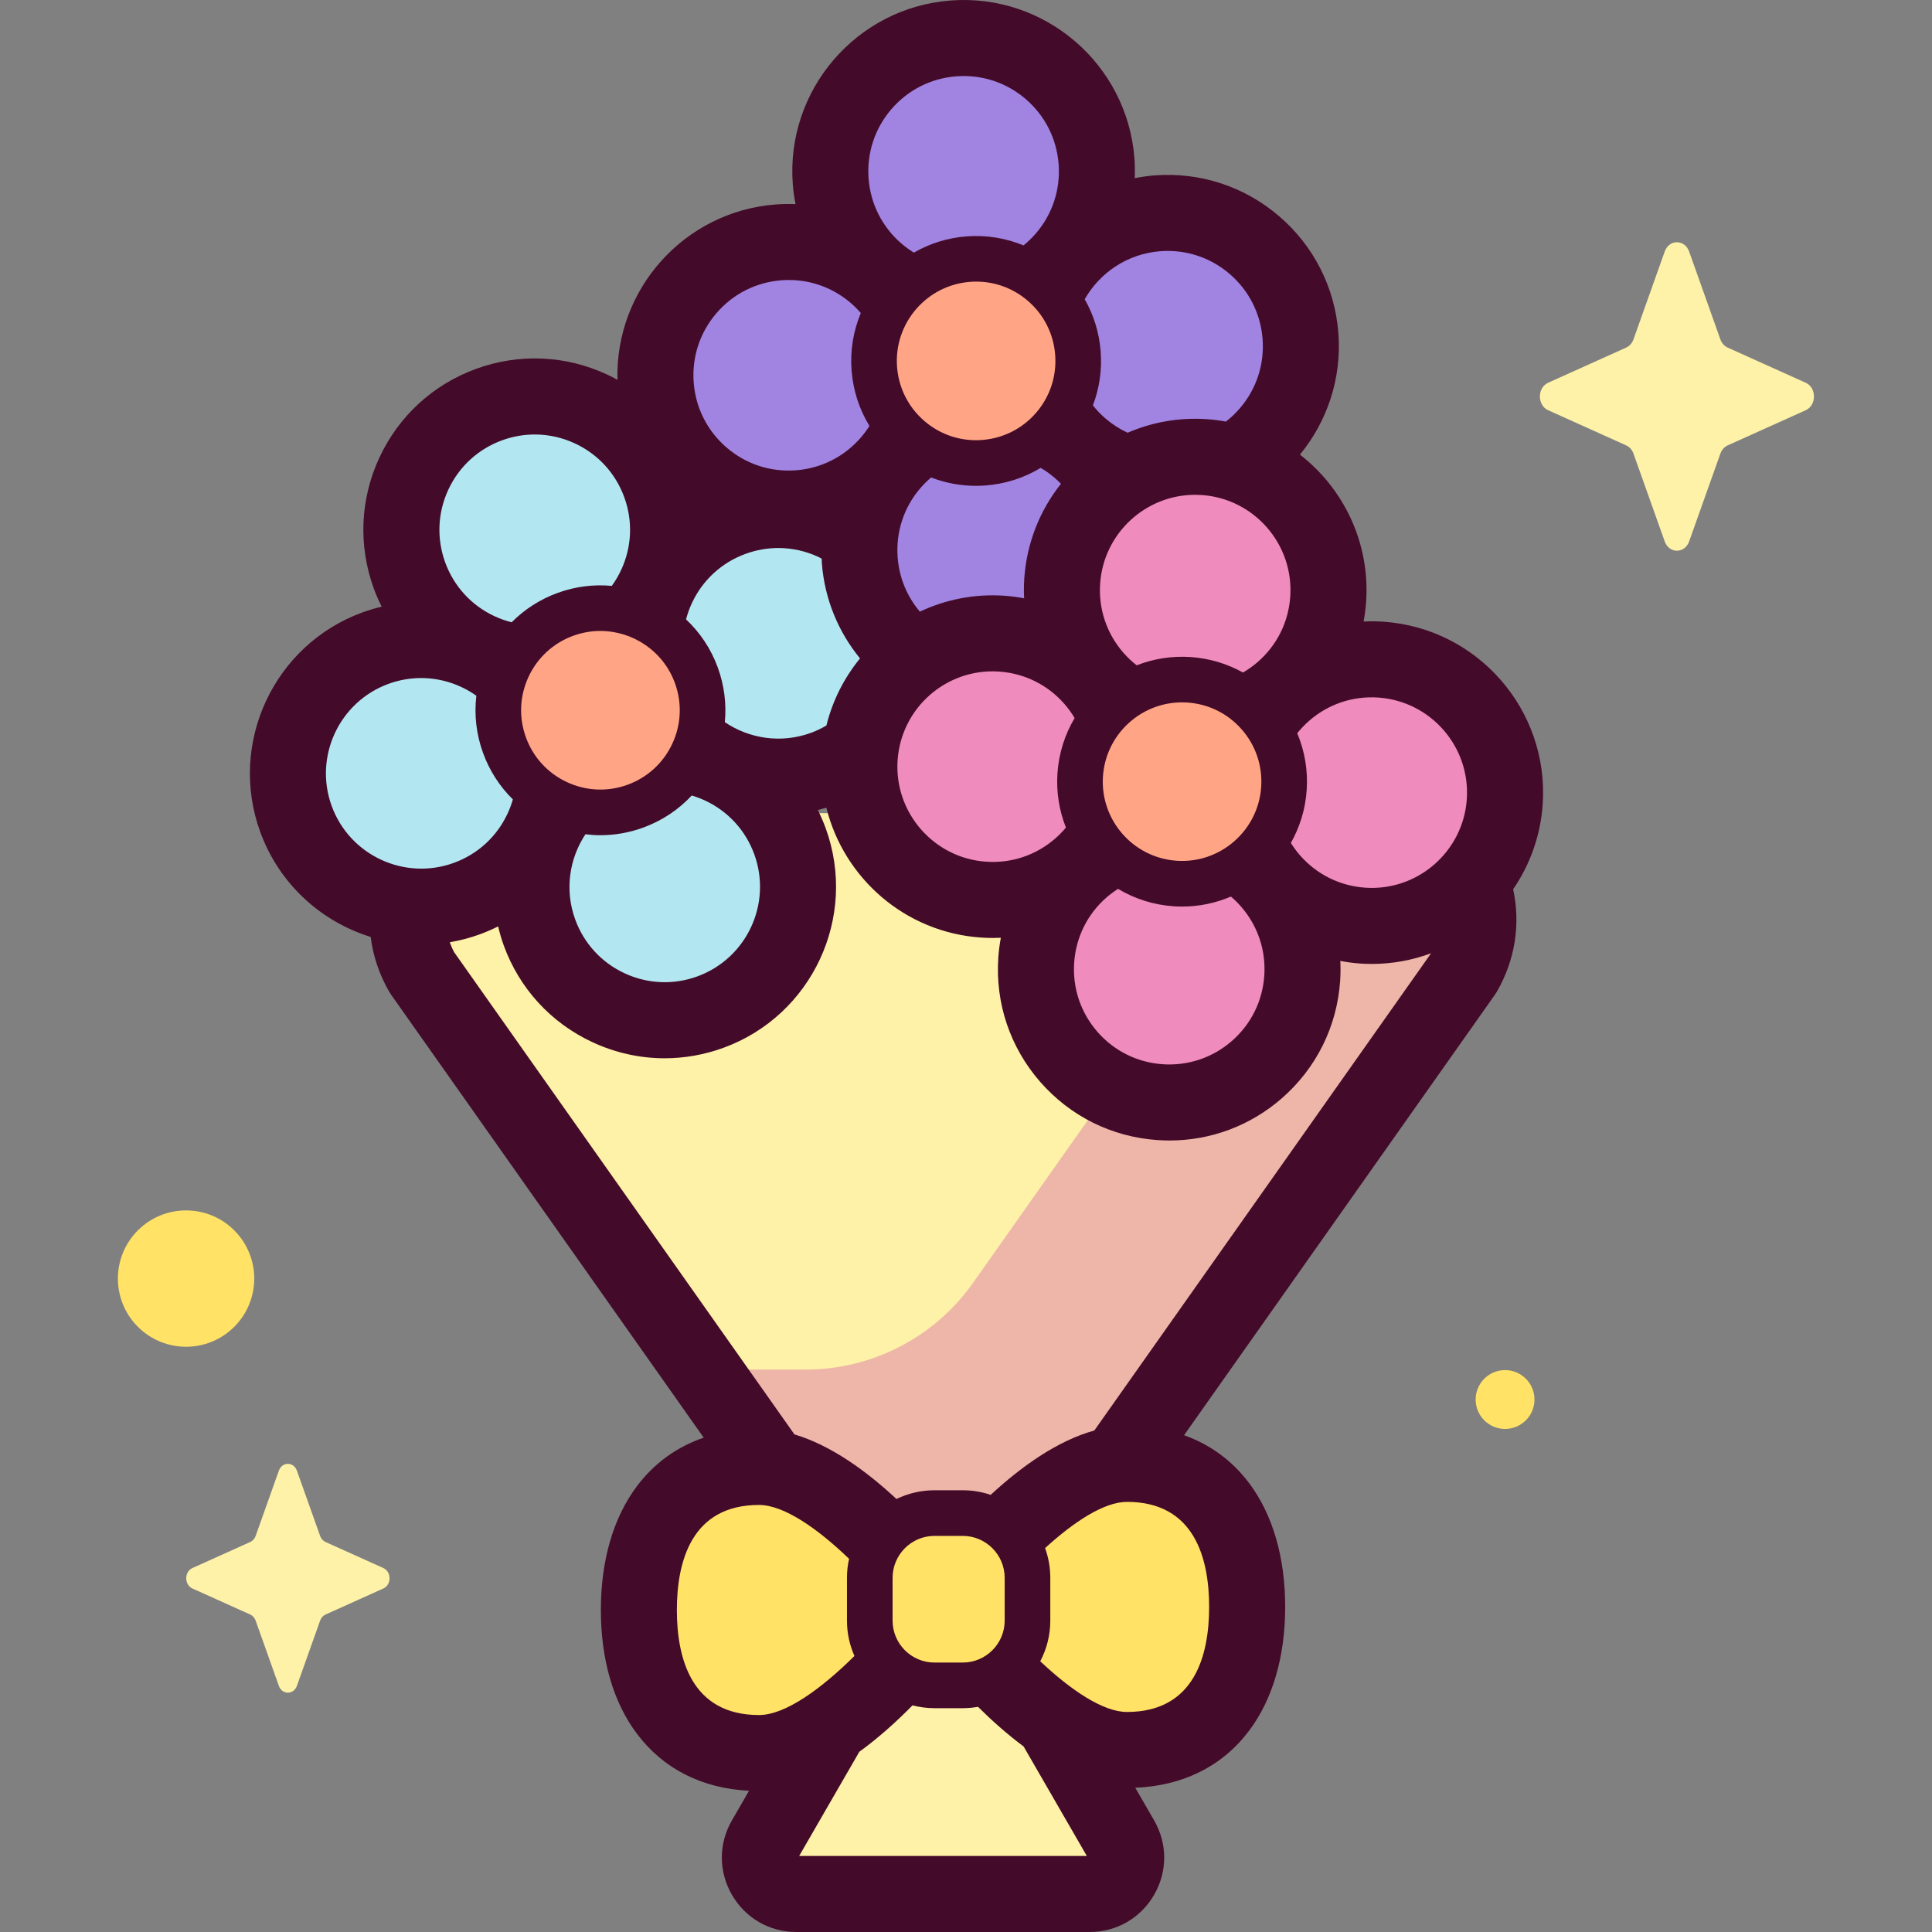 <svg id="Capa_1" enable-background="new 0 0 512 512" height="512" viewBox="0 0 512 512" width="512" xmlns="http://www.w3.org/2000/svg"><rect x="0" y="0" width="512" height="512" fill="#808080" stroke="none"/><g><g><path d="m282.17 407.674 105.794-149.919c10.846-18.786-2.712-42.269-24.404-42.269h-227.311c-21.692 0-35.25 23.483-24.404 42.269l105.795 149.919z" fill="#fef2a8"/><path d="m363.561 215.486h-59.465c16.644 0 27.047 18.018 18.725 32.432l-64.956 92.048c-10.17 14.412-26.71 22.984-44.349 22.984h-20.716l24.839 44.724h64.531l105.794-149.92c10.847-18.786-2.711-42.268-24.403-42.268z" fill="#eeb6a8"/><path d="m238.869 424.795-36.185 62.674c-3.71 6.425.927 14.457 8.347 14.457h77.747c7.419 0 12.057-8.032 8.347-14.457l-36.185-62.674z" fill="#fef2a8"/><path d="m249.905 426.664s-26.493 37.912-48.751 37.912-31.851-16.974-31.851-37.912 9.593-37.912 31.851-37.912c22.257-.001 48.751 37.912 48.751 37.912z" fill="#ffe266"/><path d="m249.905 425.848s26.493-37.912 48.751-37.912c22.257 0 31.851 16.974 31.851 37.912s-9.593 37.912-31.851 37.912-48.751-37.912-48.751-37.912z" fill="#ffe266"/><path d="m255.133 446.639h-7.471c-9.478 0-17.161-7.683-17.161-17.161v-11.335c0-9.478 7.683-17.161 17.161-17.161h7.471c9.478 0 17.161 7.683 17.161 17.161v11.335c0 9.477-7.683 17.161-17.161 17.161z" fill="#ffe266"/><g fill="#b2e7f1"><ellipse cx="141.71" cy="140.408" rx="35.325" ry="35.326" transform="matrix(.358 -.934 .934 .358 -40.162 222.375)"/><ellipse cx="176.162" cy="235.029" rx="35.326" ry="35.325" transform="matrix(.812 -.584 .584 .812 -104.137 147.255)"/><ellipse cx="206.246" cy="170.493" rx="35.325" ry="35.325" transform="matrix(1 -.022 .022 1 -3.659 4.526)"/><ellipse cx="111.625" cy="204.944" rx="35.326" ry="35.325" transform="matrix(.896 -.444 .444 .896 -79.388 70.868)"/></g><ellipse cx="159.12" cy="188.223" fill="#ffa585" rx="27.057" ry="27.057" transform="matrix(.181 -.983 .983 .181 -54.843 310.562)"/><ellipse cx="309.417" cy="91.752" fill="#a183e2" rx="35.325" ry="35.326" transform="matrix(.993 -.119 .119 .993 -8.71 37.413)"/><ellipse cx="209.014" cy="99.455" fill="#a183e2" rx="35.326" ry="35.325" transform="matrix(.651 -.759 .759 .651 -2.541 193.384)"/><ellipse cx="263.067" cy="145.805" fill="#a183e2" rx="35.325" ry="35.325" transform="matrix(.017 -1 1 .017 112.892 406.402)"/><ellipse cx="255.364" cy="45.402" fill="#a183e2" rx="35.326" ry="35.325" transform="matrix(.729 -.685 .685 .729 38.2 187.219)"/><path d="m260.75 122.622c-14.899 1.143-27.904-10.008-29.047-24.908-1.143-14.899 10.008-27.904 24.908-29.047 14.899-1.143 27.904 10.008 29.047 24.908 1.143 14.899-10.009 27.904-24.908 29.047z" fill="#ffa585"/><ellipse cx="316.74" cy="156.379" fill="#ef8bbd" rx="35.325" ry="35.325" transform="matrix(.932 -.362 .362 .932 -35.118 125.163)"/><ellipse cx="309.856" cy="256.841" fill="#ef8bbd" rx="35.325" ry="35.325" transform="matrix(.707 -.707 .707 .707 -90.859 294.328)"/><ellipse cx="363.529" cy="210.052" fill="#ef8bbd" rx="35.325" ry="35.326" transform="matrix(.51 -.86 .86 .51 -2.668 415.418)"/><ellipse cx="263.067" cy="203.168" fill="#ef8bbd" rx="35.325" ry="35.326" transform="matrix(.887 -.461 .461 .887 -64.062 144.275)"/><ellipse cx="313.261" cy="207.145" fill="#ffa585" rx="27.057" ry="27.057" transform="matrix(.948 -.318 .318 .948 -49.65 110.516)"/></g><path d="m366.633 164.759c-1.768-.122-3.525-.13-5.27-.051.317-1.716.549-3.457.67-5.225 1.073-15.662-5.972-30.037-17.532-39.004 7.153-8.725 11.111-20.088 10.182-32.2-.928-12.092-6.509-23.098-15.714-30.992s-20.932-11.729-33.025-10.802c-1.782.137-3.524.396-5.237.731.069-1.744.06-3.505-.077-5.287-1.915-24.961-23.78-43.718-48.739-41.795-24.96 1.915-43.708 23.779-41.794 48.739.136 1.776.391 3.513.723 5.221-1.748-.066-3.509-.043-5.279.093-24.201 1.856-42.561 22.469-41.91 46.472-.895-.492-1.804-.966-2.739-1.402-10.993-5.125-23.321-5.661-34.714-1.512-11.395 4.149-20.492 12.487-25.617 23.477-5.124 10.992-5.66 23.32-1.511 34.714.606 1.666 1.313 3.275 2.093 4.837-1.698.406-3.386.9-5.051 1.507-23.521 8.565-35.691 34.67-27.127 58.193 5.044 13.852 16.17 23.764 29.27 27.827.619 4.996 2.243 9.912 4.886 14.488.152.265.317.521.493.771l82.871 117.435c-7.089 2.426-13.066 6.726-17.642 12.787-6.288 8.329-9.613 19.699-9.613 32.878s3.324 24.55 9.614 32.878c6.972 9.234 17.185 14.398 29.651 15.036l-4.534 7.853c-3.563 6.172-3.563 13.542 0 19.713s9.944 9.856 17.071 9.856h77.747c7.126 0 13.508-3.684 17.071-9.856 3.563-6.171 3.563-13.541 0-19.713l-4.994-8.65c12.674-.534 23.054-5.707 30.112-15.055 6.288-8.329 9.613-19.698 9.613-32.878s-3.324-24.55-9.613-32.878c-4.477-5.929-10.298-10.168-17.184-12.621l82.413-116.785c.176-.25.34-.507.493-.771 4.869-8.432 6.294-18.014 4.303-27.127 4.433-6.461 7.257-14.143 7.831-22.509 1.71-24.971-17.216-46.681-42.191-48.393zm-1.377 20.101c13.89.952 24.418 13.027 23.466 26.919-.952 13.89-13.032 24.432-26.92 23.466-6.729-.461-12.875-3.515-17.308-8.599-.897-1.03-1.694-2.122-2.403-3.258 2.354-4.163 3.845-8.897 4.193-13.979.359-5.246-.518-10.385-2.503-15.093.942-1.178 1.992-2.285 3.154-3.298 5.086-4.433 11.582-6.62 18.321-6.158zm-150.37 9.361c-7.901 2.875-16.319 1.542-22.801-2.841.467-4.845-.147-9.773-1.862-14.481-1.829-5.022-4.76-9.328-8.414-12.76.384-1.467.897-2.911 1.551-4.315 2.849-6.113 7.91-10.751 14.248-13.058 2.819-1.026 5.74-1.538 8.653-1.538 3.636 0 7.26.796 10.654 2.378.285.133.551.294.83.437.02.412.024.821.056 1.236.736 9.6 4.434 18.269 10.115 25.206-4.175 5.102-7.27 11.139-8.911 17.788-1.302.758-2.673 1.42-4.119 1.948zm-64.644 13.046c-5.087-2.371-8.946-6.582-10.866-11.856s-1.671-10.979.699-16.066c2.372-5.087 6.583-8.947 11.856-10.867 2.365-.861 4.785-1.268 7.167-1.268 8.585 0 16.663 5.303 19.766 13.824 1.92 5.274 1.671 10.979-.7 16.066-2.372 5.087-6.583 8.947-11.857 10.867-5.272 1.92-10.978 1.671-16.065-.7zm93.529-45.173c-3.41-4.023-5.47-8.996-5.881-14.356-.516-6.725 1.617-13.249 6.008-18.369.884-1.03 1.843-1.972 2.858-2.833 3.757 1.453 7.767 2.213 11.872 2.213.857 0 1.721-.033 2.584-.099 5.245-.402 10.205-2.014 14.578-4.66 1.301.762 2.544 1.645 3.713 2.647.583.5 1.132 1.028 1.661 1.57-5.517 6.948-9.067 15.569-9.718 25.069-.121 1.773-.128 3.534-.048 5.283-1.711-.319-3.45-.562-5.228-.684-7.982-.548-15.628 1.023-22.399 4.219zm48.527 43.615c.759-11.074 10.01-19.577 20.949-19.577.48 0 .965.017 1.451.05 5.6.384 10.714 2.925 14.402 7.155s5.508 9.644 5.124 15.244c-.792 11.56-10.865 20.322-22.399 19.526-11.559-.791-20.318-10.839-19.527-22.398zm37.107-27.48c-4.211-2.354-8.925-3.767-13.88-4.107-5.03-.343-9.877.466-14.288 2.195-1.268-.99-2.451-2.106-3.531-3.345-4.432-5.084-6.619-11.59-6.158-18.319.912-13.307 12.03-23.526 25.175-23.526.577 0 1.16.02 1.743.06 13.891.951 24.418 13.027 23.466 26.919-.461 6.729-3.515 12.876-8.599 17.308-1.23 1.073-2.547 2.011-3.928 2.815zm-57.047-98.535c4.261 3.654 6.844 8.748 7.273 14.344s-1.346 11.024-5 15.284c-3.654 4.261-8.748 6.844-14.344 7.273-5.591.436-11.024-1.347-15.285-5-4.261-3.654-6.843-8.747-7.272-14.344-.886-11.552 7.791-21.671 19.342-22.557.549-.042 1.096-.063 1.641-.063 5.009.001 9.802 1.768 13.645 5.063zm-117.216 141.398c1.314.16 2.635.249 3.958.249 3.819 0 7.649-.669 11.344-2.015 4.986-1.815 9.361-4.737 12.876-8.51 1.19.354 2.364.792 3.511 1.326 6.113 2.849 10.751 7.91 13.059 14.247 4.763 13.084-2.006 27.603-15.088 32.367-6.338 2.306-13.195 2.01-19.309-.841-6.113-2.849-10.751-7.91-13.059-14.247-2.844-7.811-1.561-16.124 2.708-22.576zm82.733-19.65c.951-13.891 13.003-24.435 26.919-23.466 6.729.461 12.876 3.515 17.308 8.599 1.018 1.168 1.911 2.413 2.687 3.716-2.561 4.309-4.186 9.258-4.551 14.593-.348 5.084.479 9.982 2.246 14.43-.857 1.026-1.796 1.994-2.823 2.889-5.084 4.431-11.583 6.616-18.319 6.158-13.893-.953-24.419-13.028-23.467-26.919zm46.789 53.673c.461-6.729 3.515-12.876 8.599-17.308.961-.838 1.984-1.575 3.039-2.25 4.334 2.597 9.32 4.244 14.696 4.613.767.052 1.528.078 2.285.078 4.562 0 8.935-.947 12.926-2.652.949.81 1.846 1.695 2.681 2.653 4.432 5.084 6.619 11.59 6.158 18.319s-3.515 12.876-8.598 17.308c-5.084 4.432-11.595 6.615-18.32 6.158-6.729-.461-12.876-3.515-17.308-8.598-4.432-5.085-6.619-11.592-6.158-18.321zm22.822-188.54c.66-.051 1.317-.076 1.973-.076 6.019 0 11.778 2.124 16.396 6.084 5.12 4.391 8.225 10.512 8.74 17.237.516 6.725-1.618 13.249-6.009 18.369-1.127 1.314-2.37 2.493-3.706 3.532-1.648-.299-3.327-.518-5.036-.636-7.446-.511-14.594.824-21.015 3.594-2.086-.966-4.055-2.22-5.849-3.758-1.241-1.064-2.356-2.235-3.35-3.487 1.72-4.505 2.436-9.372 2.056-14.322-.385-5.023-1.884-9.697-4.228-13.809 4.011-7.053 11.344-12.062 20.028-12.728zm-71.291-37.61c4.391-5.12 10.512-8.225 17.237-8.74.66-.05 1.317-.076 1.971-.076 6.02 0 11.78 2.124 16.398 6.085 5.12 4.391 8.224 10.512 8.74 17.237s-1.617 13.249-6.008 18.369c-1.009 1.177-2.112 2.241-3.291 3.197-4.635-1.912-9.767-2.805-15.095-2.397-5.082.39-9.81 1.916-13.957 4.307-1.138-.699-2.23-1.491-3.265-2.377-5.12-4.391-8.225-10.512-8.74-17.237-.514-6.724 1.619-13.248 6.01-18.368zm-46.35 54.053c4.391-5.12 10.512-8.225 17.238-8.74.66-.051 1.317-.076 1.972-.076 6.019 0 11.778 2.124 16.396 6.084.966.829 1.852 1.727 2.67 2.672-1.946 4.666-2.857 9.841-2.445 15.218.406 5.292 2.042 10.294 4.731 14.696-.661 1.051-1.402 2.06-2.224 3.02-4.391 5.12-10.512 8.225-17.237 8.74-6.728.513-13.249-1.617-18.369-6.008s-8.224-10.512-8.74-17.237c-.515-6.724 1.617-13.248 6.008-18.369zm-71.021 46.721c2.849-6.113 7.91-10.751 14.248-13.059 2.818-1.026 5.739-1.537 8.653-1.537 3.636 0 7.259.796 10.654 2.378 6.113 2.85 10.751 7.91 13.059 14.248s2.009 13.194-.841 19.307c-.694 1.49-1.524 2.887-2.467 4.189-4.716-.438-9.597.128-14.335 1.854-4.668 1.7-8.807 4.364-12.201 7.793-1.549-.39-3.073-.927-4.553-1.617-6.113-2.849-10.751-7.91-13.059-14.248-2.307-6.339-2.008-13.195.842-19.308zm-30.927 83.845c-4.762-13.083 2.006-27.604 15.089-32.368 2.842-1.035 5.751-1.525 8.614-1.525 5.28 0 10.395 1.678 14.637 4.682-.598 5.067-.017 10.24 1.78 15.174 1.716 4.715 4.419 8.888 7.898 12.301-.366 1.278-.831 2.537-1.403 3.765-2.849 6.113-7.909 10.751-14.246 13.058-13.086 4.764-27.604-2.005-32.369-15.087zm31.301 36.124c2.667-.453 5.33-1.146 7.96-2.104 1.67-.608 3.284-1.316 4.851-2.1.403 1.693.883 3.382 1.493 5.057 4.149 11.395 12.487 20.492 23.478 25.617 6.102 2.844 12.616 4.275 19.154 4.275 5.238 0 10.492-.918 15.561-2.763 23.522-8.565 35.691-34.669 27.127-58.192-.606-1.666-1.313-3.277-2.094-4.839.758-.181 1.514-.382 2.269-.603 4.615 18.626 20.819 33.025 40.967 34.406 1.061.073 2.117.109 3.171.109.701 0 1.401-.017 2.098-.049-.316 1.714-.548 3.452-.668 5.216-.829 12.099 3.103 23.795 11.071 32.936 7.969 9.141 19.02 14.632 31.118 15.46 1.061.073 2.117.109 3.171.109 10.959 0 21.426-3.911 29.766-11.18 9.141-7.969 14.632-19.02 15.46-31.118.121-1.774.128-3.537.048-5.287 1.711.319 3.45.566 5.228.688 1.052.072 2.095.107 3.133.107 5.491 0 10.781-1.004 15.695-2.827l-89.249 126.472c-9.88 2.736-19.456 9.649-27.464 17.058-2.328-.787-4.818-1.22-7.408-1.22h-7.471c-3.615 0-7.038.831-10.091 2.312-7.872-7.331-17.293-14.215-27.039-17.118l-90.164-127.769c-.473-.862-.847-1.752-1.171-2.653zm128.464 190.886c-6.13 0-11.117-4.987-11.117-11.117v-11.335c0-6.13 4.987-11.117 11.117-11.117h7.471c6.13 0 11.117 4.987 11.117 11.117v11.335c0 6.13-4.987 11.117-11.117 11.117zm-68.284-13.93c0-12.7 3.778-27.838 21.776-27.838 6.604 0 15.557 6.285 23.861 14.27-.362 1.626-.559 3.313-.559 5.047v11.335c0 3.331.711 6.498 1.981 9.364-8.691 8.634-18.3 15.66-25.283 15.66-17.999-.001-21.776-15.138-21.776-27.838zm32.408 65.188 15.941-27.611c5.135-3.723 9.912-8.047 14.097-12.302 1.866.485 3.822.745 5.838.745h7.471c1.381 0 2.731-.128 4.046-.36 3.662 3.636 7.74 7.276 12.087 10.505l16.757 29.024h-76.237zm86.87-38.165c-6.371 0-14.929-5.852-22.98-13.434 1.697-3.223 2.663-6.887 2.663-10.775v-11.335c0-2.767-.489-5.423-1.382-7.886 7.67-6.997 15.665-12.246 21.699-12.246 17.999 0 21.776 15.139 21.776 27.838s-3.778 27.838-21.776 27.838z" fill="#440a29"/><g><path d="m447.638 66.663 8.275 23.269c.354.996 1.056 1.786 1.941 2.185l20.673 9.314c2.921 1.316 2.921 5.969 0 7.285l-20.673 9.314c-.885.399-1.587 1.188-1.941 2.185l-8.275 23.269c-1.169 3.287-5.304 3.287-6.473 0l-8.275-23.269c-.354-.996-1.056-1.786-1.941-2.185l-20.673-9.314c-2.921-1.316-2.921-5.969 0-7.285l20.673-9.314c.885-.399 1.587-1.188 1.941-2.185l8.275-23.269c1.169-3.288 5.304-3.288 6.473 0z" fill="#fef2a8"/><path d="m78.691 389.765 6.138 17.26c.263.739.783 1.325 1.44 1.621l15.335 6.909c2.166.976 2.166 4.428 0 5.404l-15.335 6.909c-.657.296-1.177.882-1.44 1.62l-6.138 17.26c-.867 2.438-3.934 2.438-4.801 0l-6.139-17.26c-.263-.739-.783-1.325-1.44-1.62l-15.335-6.909c-2.166-.976-2.166-4.428 0-5.404l15.335-6.909c.657-.296 1.177-.882 1.44-1.621l6.139-17.26c.867-2.439 3.934-2.439 4.801 0z" fill="#fef2a8"/><g fill="#ffe266"><ellipse cx="49.352" cy="338.868" rx="18.069" ry="18.069" transform="matrix(.707 -.707 .707 .707 -225.161 134.149)"/><circle cx="398.856" cy="370.887" r="7.795"/></g></g></g></svg>